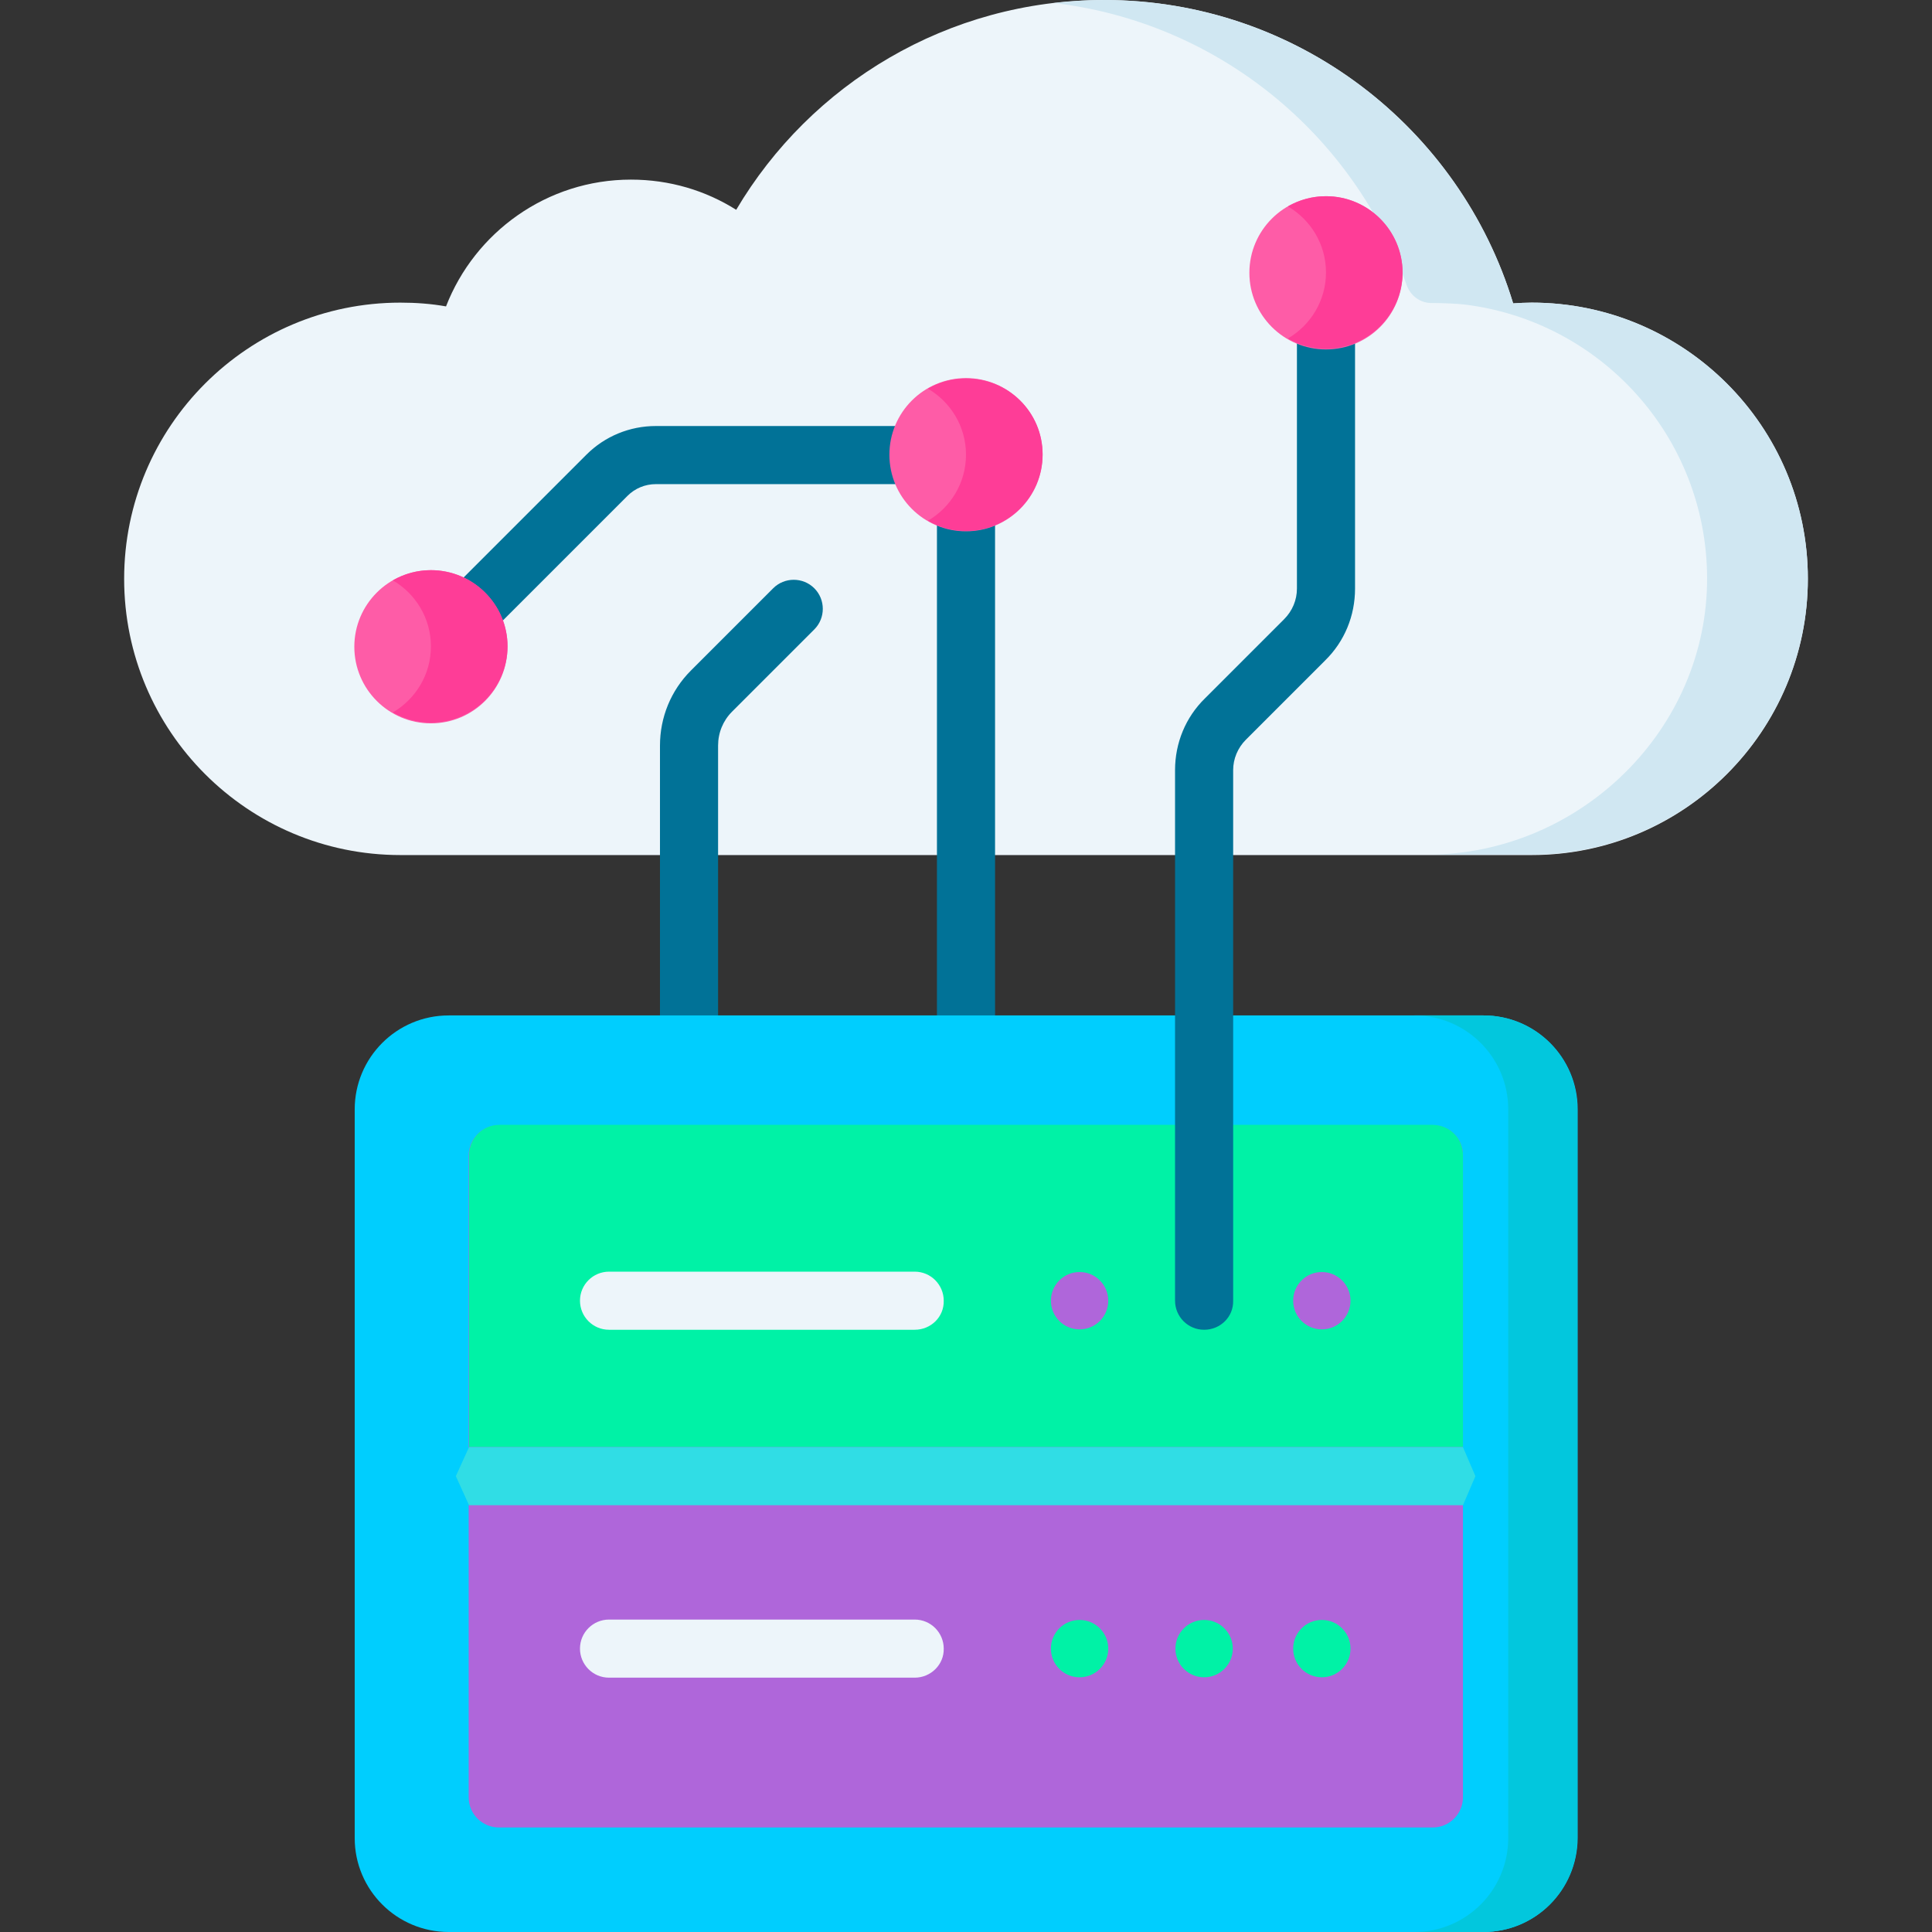 <?xml version="1.0" encoding="utf-8"?>
<!-- Generator: Adobe Illustrator 23.0.1, SVG Export Plug-In . SVG Version: 6.00 Build 0)  -->
<svg version="1.1" id="Capa_1" xmlns="http://www.w3.org/2000/svg" xmlns:xlink="http://www.w3.org/1999/xlink" x="0px" y="0px"
	 viewBox="0 0 512 512" style="enable-background:new 0 0 512 512;" xml:space="preserve">
<rect x="0" y="0" width="512" height="512" fill="#333333" stroke="none"/>
<style type="text/css">
	.st0{fill:#EDF5FA;}
	.st1{fill:#D0E7F2;}
	.st2{fill:#017297;}
	.st3{fill:#FE5CA7;}
	.st4{fill:#FE3D97;}
	.st5{fill:#00CEFE;}
	.st6{fill:#02C7DD;}
	.st7{fill:#AF66DA;}
	.st8{fill:#00F2A6;}
	.st9{fill:#30DDE5;}
</style>
<g>
	<path class="st0" d="M405.9,80.2c-1.6,0-3.3,0.1-4.9,0.2C386.9,33.9,343.7,0,292.6,0c-41.5,0-77.8,22.3-97.5,55.6
		c-8.1-5.1-17.6-8-27.9-8c-22.3,0-41.4,14-49,33.6c-3.9-0.7-8-1-12.1-1c-40.4,0-73.2,32.8-73.2,73.2s32.8,73.2,73.2,73.2h299.8
		c40.4,0,73.2-32.8,73.2-73.2S446.3,80.2,405.9,80.2L405.9,80.2z"/>
	<g>
		<path class="st1" d="M405.9,80.2c-1.6,0-3.3,0.1-4.9,0.2C386.9,33.9,343.7,0,292.6,0c-4.5,0-8.9,0.3-13.3,0.8
			c43.5,5.1,79.4,34.8,93.5,74.8c1,2.8,3.6,4.7,6.5,4.7c3.2,0,7.1,0.2,8.8,0.4c36.1,4.4,64.1,35,64.3,72.3
			c0.2,40.4-33.8,73.5-74.3,73.5h27.8c40.4,0,73.2-32.8,73.2-73.2C479.1,113,446.3,80.2,405.9,80.2L405.9,80.2z"/>
	</g>
	<g>
		<path class="st2" d="M256,293.4c-4.3,0-7.7-3.5-7.7-7.7V121.6c0-4.3,3.5-7.7,7.7-7.7c4.3,0,7.7,3.5,7.7,7.7v164.1
			C263.7,289.9,260.3,293.4,256,293.4z"/>
	</g>
	<g>
		<path class="st2" d="M182.6,293.4c-4.3,0-7.7-3.5-7.7-7.7v-88.1c0-7.5,2.9-14.6,8.2-19.9l21.8-21.8c3-3,7.9-3,10.9,0
			c3,3,3,7.9,0,10.9l-21.8,21.8c-2.4,2.4-3.7,5.6-3.7,9v88.1C190.4,289.9,186.9,293.4,182.6,293.4z"/>
	</g>
	<g>
		<path class="st2" d="M122.2,172.4c-2,0-4-0.8-5.5-2.3c-3-3-3-7.9,0-10.9l38.7-38.7c4.9-4.9,11.5-7.6,18.4-7.6h76.7
			c4.3,0,7.7,3.5,7.7,7.7c0,4.3-3.5,7.7-7.7,7.7h-76.7c-2.8,0-5.5,1.1-7.5,3.1l-38.7,38.7C126.1,171.6,124.1,172.4,122.2,172.4
			L122.2,172.4z"/>
	</g>
	<circle class="st3" cx="256" cy="120.5" r="20.3"/>
	<path class="st4" d="M256,100.3c-3.7,0-7.2,1-10.1,2.7c6,3.5,10.1,10,10.1,17.5s-4.1,14-10.1,17.5c3,1.7,6.4,2.7,10.1,2.7
		c11.2,0,20.3-9.1,20.3-20.3S267.2,100.3,256,100.3L256,100.3z"/>
	<circle class="st3" cx="114.2" cy="171.4" r="20.3"/>
	<path class="st4" d="M114.2,151.1c-3.7,0-7.1,1-10.1,2.7c6,3.5,10.1,10,10.1,17.5c0,7.5-4.1,14-10.1,17.5c3,1.7,6.4,2.7,10.1,2.7
		c11.2,0,20.3-9.1,20.3-20.3C134.5,160.2,125.4,151.1,114.2,151.1L114.2,151.1z"/>
	<path class="st5" d="M393.1,512H118.9c-13.7,0-24.9-11.1-24.9-24.9V294c0-13.7,11.1-24.9,24.9-24.9h274.3
		c13.7,0,24.9,11.1,24.9,24.9v193.1C418,500.9,406.9,512,393.1,512z"/>
	<path class="st6" d="M393.1,269.1h-18.3c13.7,0,24.9,11.1,24.9,24.9v193.1c0,13.7-11.1,24.9-24.9,24.9h18.3
		c13.7,0,24.9-11.1,24.9-24.9V294C418,280.3,406.9,269.1,393.1,269.1z"/>
	<g>
		<path class="st7" d="M387.7,306.1v77.4l-4,7.7l4,7.7v77.4c0,4.4-3.6,8-8,8H132.2c-4.4,0-8-3.6-8-8V399l2.6-7.7l-2.6-7.7v-77.4
			c0-4.4,3.6-8,8-8h247.5C384.2,298.2,387.7,301.7,387.7,306.1L387.7,306.1z"/>
	</g>
	<g>
		<path class="st8" d="M387.7,306.1v77.4H124.3v-77.4c0-4.4,3.6-8,8-8h247.5C384.2,298.2,387.7,301.7,387.7,306.1L387.7,306.1z"/>
	</g>
	<g>
		<path class="st9" d="M387.7,383.5l3.3,7.7l-3.3,7.7H124.3l-3.5-7.7l3.5-7.7H387.7z"/>
	</g>
	<g>
		<path class="st0" d="M242.4,352.4h-81c-4.3,0-7.7-3.5-7.7-7.7c0-4.3,3.5-7.7,7.7-7.7h81c4.3,0,7.7,3.5,7.7,7.7
			C250.2,349,246.7,352.4,242.4,352.4z"/>
	</g>
	<circle class="st7" cx="350.3" cy="344.7" r="7.6"/>
	<circle class="st7" cx="286.1" cy="344.7" r="7.6"/>
	<g>
		<path class="st0" d="M242.4,444.6h-81c-4.3,0-7.7-3.5-7.7-7.7c0-4.3,3.5-7.7,7.7-7.7h81c4.3,0,7.7,3.5,7.7,7.7
			C250.2,441.1,246.7,444.6,242.4,444.6z"/>
	</g>
	<g>
		<circle class="st8" cx="350.3" cy="436.9" r="7.6"/>
		<circle class="st8" cx="286.1" cy="436.9" r="7.6"/>
		<circle class="st8" cx="319.1" cy="436.9" r="7.6"/>
	</g>
	<g>
		<path class="st2" d="M319.1,352.4c-4.3,0-7.7-3.5-7.7-7.7V204.1c0-7.2,2.8-14,7.9-19l21-21c2.2-2.2,3.4-5.1,3.4-8.1V72.3
			c0-4.3,3.5-7.7,7.7-7.7c4.3,0,7.7,3.5,7.7,7.7v83.7c0,7.2-2.8,14-7.9,19l-21,21c-2.2,2.2-3.4,5.1-3.4,8.1v140.6
			C326.9,349,323.4,352.4,319.1,352.4z"/>
	</g>
	<circle class="st3" cx="351.4" cy="72.3" r="20.3"/>
	<path class="st4" d="M351.4,52c-3.7,0-7.1,1-10.1,2.7c6,3.5,10.1,10,10.1,17.5s-4.1,14-10.1,17.5c3,1.7,6.4,2.7,10.1,2.7
		c11.2,0,20.3-9.1,20.3-20.3C371.6,61.1,362.6,52,351.4,52z"/>
</g>
</svg>
